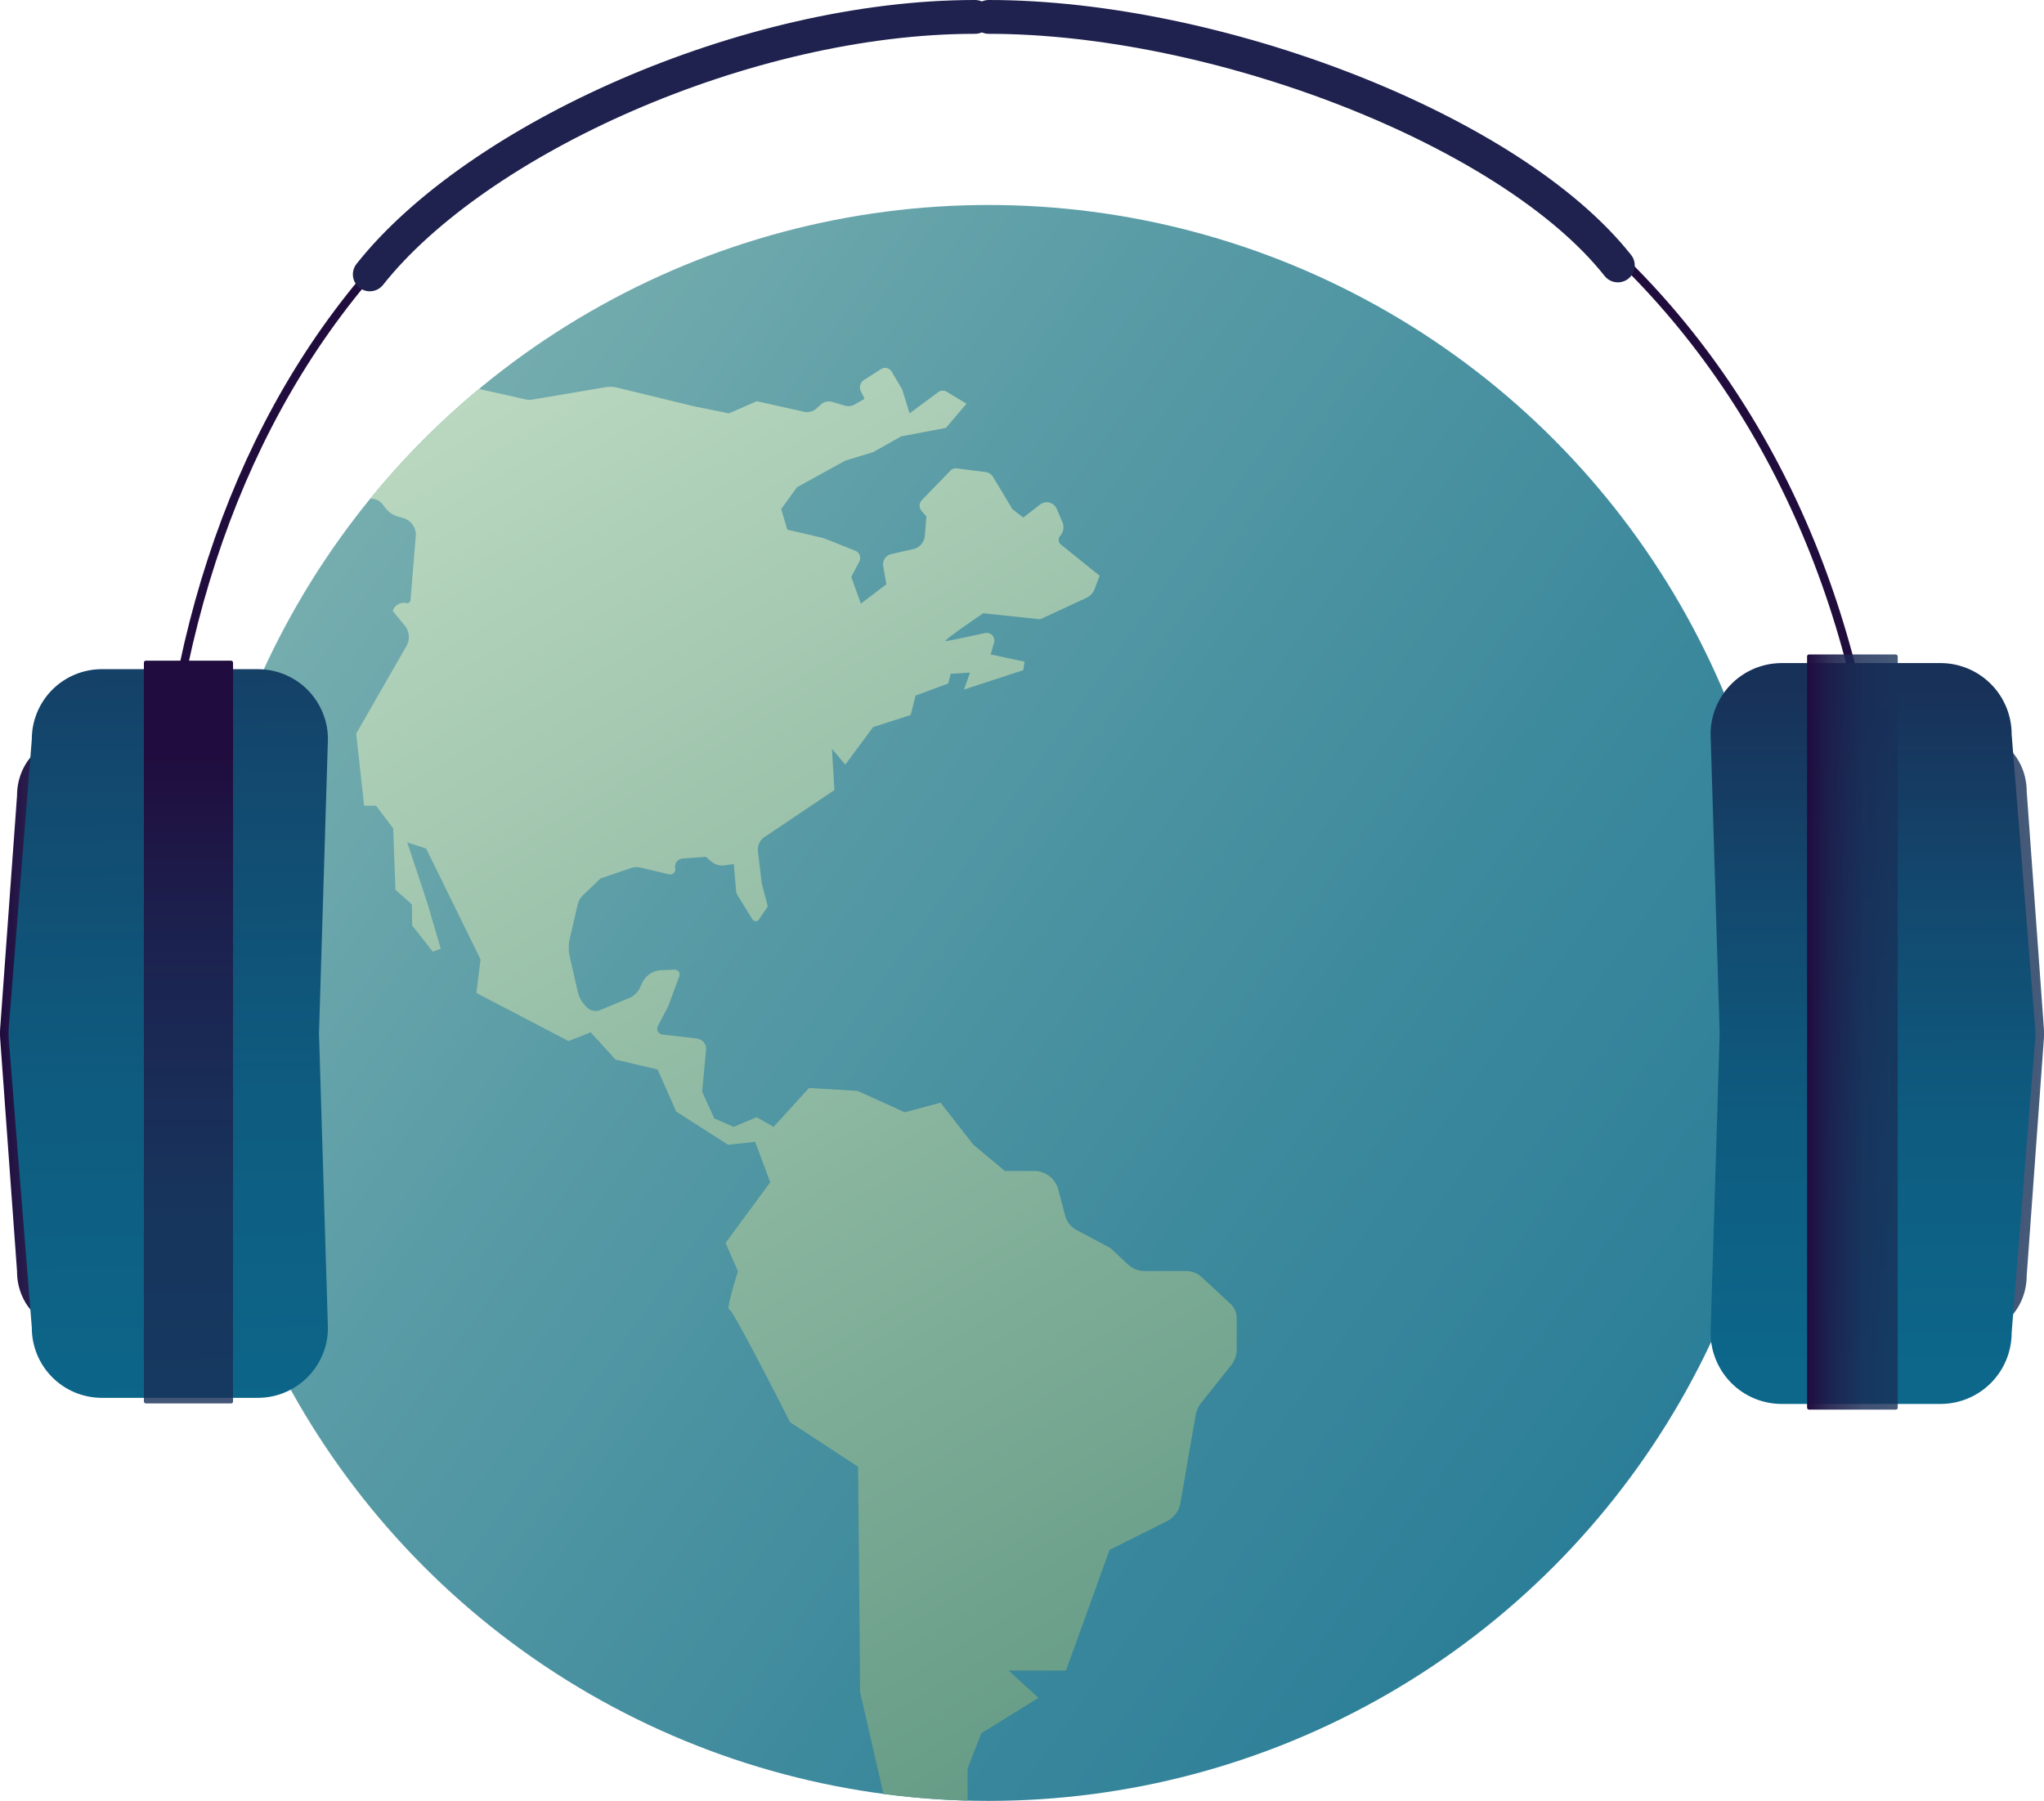 <svg xmlns="http://www.w3.org/2000/svg" xmlns:xlink="http://www.w3.org/1999/xlink" viewBox="0 0 1208.86 1065.18"><defs><style>.cls-1,.cls-8,.cls-9{fill:none;}.cls-2{fill:url(#linear-gradient);}.cls-3{fill:url(#linear-gradient-2);}.cls-4{fill:url(#linear-gradient-3);}.cls-5{fill:url(#linear-gradient-4);}.cls-6{clip-path:url(#clip-path);}.cls-7{fill:url(#linear-gradient-5);}.cls-8{stroke:#210d3d;stroke-width:5px;}.cls-8,.cls-9{stroke-miterlimit:10;}.cls-9{stroke:#1f214e;stroke-linecap:round;stroke-width:20px;}.cls-10{clip-path:url(#clip-path-2);}.cls-11{fill:url(#linear-gradient-6);}.cls-12{fill:url(#linear-gradient-7);}.cls-13{fill:url(#linear-gradient-8);}.cls-14{fill:url(#linear-gradient-9);}.cls-15{fill:url(#linear-gradient-10);}.cls-16{fill:url(#linear-gradient-11);}.cls-17{fill:url(#linear-gradient-12);}</style><linearGradient id="linear-gradient" x1="77.79" y1="-42.24" x2="405.28" y2="513.78" gradientUnits="userSpaceOnUse"><stop offset="0" stop-color="#c8e2c9"/><stop offset="1" stop-color="#498773"/></linearGradient><linearGradient id="linear-gradient-2" x1="390.29" y1="263.98" x2="602.59" y2="263.98" xlink:href="#linear-gradient"/><linearGradient id="linear-gradient-3" x1="414.89" y1="132.05" x2="890.46" y2="132.05" xlink:href="#linear-gradient"/><linearGradient id="linear-gradient-4" x1="790.12" y1="357.54" x2="922.06" y2="357.54" xlink:href="#linear-gradient"/><clipPath id="clip-path"><circle class="cls-1" cx="-1297.09" cy="696.63" r="471.97"/></clipPath><linearGradient id="linear-gradient-5" x1="-2085.77" y1="-94.35" x2="565.52" y2="1805.4" gradientUnits="userSpaceOnUse"><stop offset="0" stop-color="#c8e2c9"/><stop offset="0.07" stop-color="#a5ccbe"/><stop offset="0.17" stop-color="#7db2b1"/><stop offset="0.28" stop-color="#5a9ca6"/><stop offset="0.39" stop-color="#3e8a9d"/><stop offset="0.5" stop-color="#287c97"/><stop offset="0.63" stop-color="#197392"/><stop offset="0.78" stop-color="#106d8f"/><stop offset="1" stop-color="#0d6b8e"/></linearGradient><clipPath id="clip-path-2"><circle class="cls-1" cx="584.75" cy="593.21" r="471.97"/></clipPath><linearGradient id="linear-gradient-6" x1="-203.94" y1="-197.77" x2="2447.36" y2="1701.98" xlink:href="#linear-gradient-5"/><linearGradient id="linear-gradient-7" x1="1057.04" y1="611.31" x2="1208.86" y2="611.31" gradientUnits="userSpaceOnUse"><stop offset="0" stop-color="#200c3e"/><stop offset="0.24" stop-color="#1d1c4a" stop-opacity="0.91"/><stop offset="0.61" stop-color="#192c55" stop-opacity="0.83"/><stop offset="1" stop-color="#183159" stop-opacity="0.8"/></linearGradient><linearGradient id="linear-gradient-8" x1="1107.11" y1="407.3" x2="1108.2" y2="956.58" gradientUnits="userSpaceOnUse"><stop offset="0" stop-color="#183159"/><stop offset="0.22" stop-color="#13486e"/><stop offset="0.47" stop-color="#0e5c80"/><stop offset="0.73" stop-color="#0c678a"/><stop offset="1" stop-color="#0b6b8e"/></linearGradient><linearGradient id="linear-gradient-9" x1="1068.74" y1="610.43" x2="1122.34" y2="610.43" xlink:href="#linear-gradient-7"/><linearGradient id="linear-gradient-10" x1="0" y1="611.3" x2="149.32" y2="611.3" xlink:href="#linear-gradient-7"/><linearGradient id="linear-gradient-11" x1="97.06" y1="283.09" x2="104.92" y2="1058.86" xlink:href="#linear-gradient-8"/><linearGradient id="linear-gradient-12" x1="111.46" y1="443.26" x2="111.46" y2="888.8" xlink:href="#linear-gradient-7"/><symbol id="Earth_2" data-name="Earth 2" viewBox="0 0 922.06 466.59"><path class="cls-2" d="M50.68,24.16,88.79,16,124,23.91a5.49,5.49,0,0,0,2.21.06l21.12-3.57a8.83,8.83,0,0,1,3.51.12l22.25,5.4L183.37,28l8.11-3.53,13.8,3.07a4.12,4.12,0,0,0,3.66-1l1.17-1.08a3.56,3.56,0,0,1,3.42-.78l3.61,1.08a3.63,3.63,0,0,0,2.88-.34l2.87-1.67-1.07-2.15a2.59,2.59,0,0,1,.92-3.35l4.93-3.15a2.21,2.21,0,0,1,3.1.73L233.83,21,236,28l8.34-6.18a2.21,2.21,0,0,1,2.45-.12l5.79,3.48-6,7.06-13.05,2.47-8.12,4.58-8.12,2.47-14.11,7.77-4.59,6.35,1.77,6,10.58,2.47L220.13,68a2.32,2.32,0,0,1,1.2,3.24L219,75.68l2.82,7.76,7.41-5.64-.91-5.23A3.09,3.09,0,0,1,230.69,69l6.39-1.46a4.36,4.36,0,0,0,3.36-3.89l.45-5.64-1.36-1.53a2.36,2.36,0,0,1,.07-3.23l8.28-8.56a2.21,2.21,0,0,1,1.87-.66l8.38,1.08a3.07,3.07,0,0,1,2.22,1.45l5.59,9.33,3.18,2.47L274,54.58a3.17,3.17,0,0,1,4.87,1.25l1.66,3.87a3.8,3.8,0,0,1-.66,4h0a1.75,1.75,0,0,0,.21,2.52l11.28,9.09-1.47,3.92a4.48,4.48,0,0,1-2.32,2.5L274.06,88l-16.59-1.76s-12,8.11-10.94,8.11c.71,0,7.19-1.4,11.45-2.34a2.24,2.24,0,0,1,2.63,2.83l-1,3.4,9.88,2.11-.35,2.47-17.29,5.65,1.76-4.94-5.64.35-.71,2.83-9.53,3.52-1.41,5.65-10.94,3.53-8.12,10.94-3.88-4.59.71,12-20.34,13.67a4.42,4.42,0,0,0-1.93,4.19l1.1,9.31,1.76,6.71-2.53,3.79a1.15,1.15,0,0,1-1.94,0L186,168.6a4,4,0,0,1-.58-1.77l-.63-7.51-2.7.38a4.9,4.9,0,0,1-3.94-1.19l-1.48-1.31-6.82.5a2.37,2.37,0,0,0-2.14,2.85h0a1.48,1.48,0,0,1-1.79,1.76l-8.26-1.95a5.19,5.19,0,0,0-2.87.15l-8.82,3-5,4.76a6,6,0,0,0-1.71,3L137,181a12,12,0,0,0,0,5.31l2.27,10a9.37,9.37,0,0,0,2.84,4.88h0a3.59,3.59,0,0,0,3.8.66l8.38-3.49a6,6,0,0,0,3.2-3.11l.54-1.19a6.46,6.46,0,0,1,5.68-3.82l3.8-.14A1.39,1.39,0,0,1,168.9,192l-3.18,8.65-3.08,5.92A1.7,1.7,0,0,0,164,209L174,210.15a3.05,3.05,0,0,1,2.7,3.31l-1.14,12.2,3.53,7.76,5.65,2.47,6.7-2.82,4.94,2.82,10.3-11.32,14.17.84,13.75,6.24,10.41-2.8,9.58,12.26,9.17,7.63h8.56a7.27,7.27,0,0,1,7,5.41l2,7.59a6.72,6.72,0,0,0,3.32,4.21l9.92,5.29,5,4.71a7.19,7.19,0,0,0,4.92,1.95H316.5a6.91,6.91,0,0,1,4.7,1.85l8.36,7.78a5.44,5.44,0,0,1,1.73,4v9.25a7.27,7.27,0,0,1-1.59,4.54L321,316.25a8.17,8.17,0,0,0-1.68,3.73l-4.43,25.56a7.25,7.25,0,0,1-3.9,5.24l-16.73,8.37-12.7,35.16H264.83l8.73,7.95-16.67,10.32-4,10.33v15.88l-2.38,16.68,16.68,11.12-33.6-13.74-12-52.19L221,334.93l-19.84-13s-16.59-32.82-17.67-32.82S186,278,186,278l-3.61-8.29,13-17.67L191,240.26l-7.87.85L168,231.43l-5.41-12.26-12.27-2.88-7.21-7.94-6.49,2.53-26.83-14L111,187.1,95.14,154.78,89.65,153l5.95,18L99.4,184l-2.31.83-6-7.61L91,171.08l-4.79-4.3-.66-17.85-5-6.61H77.09l-2.32-21L89.4,95.83a5.33,5.33,0,0,0-.52-6.06L85.4,85.56l.11-.25a3.36,3.36,0,0,1,3.91-2h0a1,1,0,0,0,1.18-.84l1.53-18.68a5.08,5.08,0,0,0-3.55-5.26L86.73,58a6.88,6.88,0,0,1-3.38-2.35l-.94-1.2a4.11,4.11,0,0,0-3-1.57l-6.17-.31a5.91,5.91,0,0,1-2.71-.82l-.19-.11a6,6,0,0,0-5.53-.27L61.31,53l-9.16,1.47a.44.44,0,0,1-.37-.76l3-2.66-9.48,2.26a1,1,0,0,0-.73.93h0a4.82,4.82,0,0,1-3.19,4.53L19,66.83l-7.3,1.46L0,70.72l12.65-5.11,17.52-5.84,4.14-3.4-5.11.24-5.84-.24L21.65,50l13.14-8.76h7.3l6.81-3.89L45,36.9l-2.19.73L35,36.17l-.25-2.68,15.57-3.16L47.45,33l5.83-1.46Z"/><path class="cls-3" d="M424.64,140.87l-4.15,4.93a1.15,1.15,0,0,1-.42.31l-5.23,2.29a1.14,1.14,0,0,0-.68,1V159.6a1.15,1.15,0,0,1-.55,1l-13.77,8.33a1.09,1.09,0,0,0-.45.52c-1.17,2.71-9.1,21.11-9.1,19.69v28.2a24,24,0,0,0,6.08,16l6.16,6.9a1.29,1.29,0,0,0,.17.16l14.14,10.47a1.19,1.19,0,0,0,.88.21l12.54-2.15a1.16,1.16,0,0,1,.83.17l2.61,1.75a1.2,1.2,0,0,0,1,.13l20.15-6.84a1.15,1.15,0,0,1,1.34.48c1.46,2.41,5.94,9.55,7.23,9.23s4.84-1.49,6.49-2a1.11,1.11,0,0,1,1.3.45l3.09,4.63a1.11,1.11,0,0,1,.16.9l-1.42,6a20,20,0,0,0,1.19,12.71l13.64,30.78a1.11,1.11,0,0,1,0,.82l-6.11,18.63a15.43,15.43,0,0,0,.52,11L488,350.63a.9.9,0,0,1,.09.32l1.8,14.67a18.1,18.1,0,0,0,2.64,7.46l7.3,11.68a1.17,1.17,0,0,1,.17.61v7.38a1.14,1.14,0,0,0,1.15,1.14h5.17a1.22,1.22,0,0,0,.43-.08l8.06-3.3a1.22,1.22,0,0,1,.43-.08h7a1.14,1.14,0,0,0,.77-.3l17-15.45.07-.07,5.23-5.58a1.14,1.14,0,0,0,.22-1.23l-.64-1.51a6,6,0,0,1,2.79-7.66h0A12.28,12.28,0,0,0,554.19,346l-.05-.35a11.67,11.67,0,0,1,4.93-11.27l7.9-5.45A15.73,15.73,0,0,0,573.48,313l-3.81-19.64a17.24,17.24,0,0,1,3.63-14.26l12.86-15.6.12-.12,8.6-7.77a16,16,0,0,0,4.57-7.16l2.69-8.63a9.79,9.79,0,0,0-11.22-12.52l-7.14,1.38a1.13,1.13,0,0,1-1.32-.8l-1.54-5.32a1.28,1.28,0,0,0-.33-.53c-1.63-1.46-11-10-11.7-11.71s-9.69-20.46-10.68-22.53l-.2-.37L546.24,166.2a1.14,1.14,0,0,1,1.44-1.61h0a1.14,1.14,0,0,0,1.58-1.05v-8.06a1.14,1.14,0,0,0-1-1.13L537.37,153a1.12,1.12,0,0,0-.78.18l-5,3.31a1.17,1.17,0,0,1-1,.14l-23.56-7.5a1.14,1.14,0,0,0-1.48,1l-.53,4.5a1.15,1.15,0,0,1-.7.92L500.89,157a1.14,1.14,0,0,1-1,0l-11.43-6.44a5.13,5.13,0,0,0-.83-.37l-12.46-4.51a1.14,1.14,0,0,1-.73-1.34l2.12-8.76a1.15,1.15,0,0,0-1.11-1.41h-25.2a17.49,17.49,0,0,0-9.71,3l-3.36,2.23a4.44,4.44,0,0,1-3.21.69l-4.69-.78A5,5,0,0,0,424.64,140.87Z"/><path class="cls-4" d="M525.89,32.6l6.87,5.7a3.55,3.55,0,0,0,3.83.47l14.14-6.87c.77-.38,4.65-4,8.12-4.54C561.49,27,572,25.12,572,25.12l12.3-.44c.16,0,.3-.2.4-.42a1.61,1.61,0,0,1,1.08-.92l11.76-2.73c-.44-.28-.32-7.72-.32-7.72,0-.88,9.16-.05,9.16-.05.39.07.9,4.5,1.28,4.75l2.42,1.64c.42.28,5.59,6.27,5.59,6.27.4,0,.1,2.85-.17,4.93a.93.93,0,0,0,1.46.87l2.42-1.75a3.32,3.32,0,0,0,1.2-3.79l-1.17-3.37L615,19.71c.1-.48-4.07-3.54-4.07-3.54a1.42,1.42,0,0,1-.63-1.34l.32-2.89a.46.46,0,0,1,.7-.34l3.76,2.25a2.34,2.34,0,0,0,1.26.34s8.87-1.17,8.39-1.87L622.1,8.41a.36.36,0,0,1,.34-.56L631.33,6,654.79.71A28.73,28.73,0,0,1,665,.27l17.68,2.41a16,16,0,0,1,10.16,5.69h0a1.7,1.7,0,0,0,1.31.62H715l17.62,2L743,14l15.88,1.49,51.13,2,2.14,1.77a11.2,11.2,0,0,0,6.43,2.55L838.47,23a1.24,1.24,0,0,0,1-2.12h0a1.18,1.18,0,0,1,1.05-2l21.74,4.05a14.56,14.56,0,0,1,6,2.58l20.88,15.27a3.42,3.42,0,0,1-.07,5.56L882.31,51a5.5,5.5,0,0,1-3.16,1h-10a2.85,2.85,0,0,0-2.77,3.54l.79,3.15,2.68,1.41a9.33,9.33,0,0,1,4.7,6l2.8,11a2,2,0,0,1-3.2,2L857.63,64.9A7.34,7.34,0,0,1,855.25,61h0a2.1,2.1,0,0,1,1.53-2.49l.69-.17,1.19-7.15a2.63,2.63,0,0,0-2.44-3.06L853.46,48l-2,1.67-3.91-1.84a3,3,0,0,0-3.25.47l-3.32,3a1.26,1.26,0,0,0,.14,2l.6.4a1.34,1.34,0,0,1-.59,2.44l-4,.44a3,3,0,0,1-2.38-.75l-2-1.77-4.11-.88a3.7,3.7,0,0,0-1.15-.06l-13.27,1.38a3.31,3.31,0,0,0-2.83,2.35l-3.57,12.13a2.06,2.06,0,0,0,2.1,2.64l5.31-.3a14.78,14.78,0,0,1,6.67,1.16l7.84,3.32L848.77,90.1h-1.71a.45.45,0,0,0-.35.74l6.63,8a.86.86,0,0,1-.38,1.36h0a4.82,4.82,0,0,1-5.61-1.84l-7.07-10.5a1.41,1.41,0,0,0-2.54.51L837.21,91a4.27,4.27,0,0,0,0,1.47l1.23,9-2,6.38a6.3,6.3,0,0,1-3.92,4l-2.51.87a6.82,6.82,0,0,0-3.5,2.76l-.67,1a8.7,8.7,0,0,0-1.31,3.61l-.42,3.4h0a3.6,3.6,0,0,0,.87,4.07l8.63,7.93a3.9,3.9,0,0,1,1.07,4.12l0,.05a3.13,3.13,0,0,1-2.09,2l-1.42.42a4.11,4.11,0,0,1-4.42-1.42l-8.25-10.57a4.77,4.77,0,0,1-.94-2.1l-.36-2.06a3,3,0,0,0-2.93-2.46h-5.53l-2.53,1.68a5.26,5.26,0,0,1-3.27.89l-6.69-.41a.66.66,0,0,0-.39,1.21l6.74,4.21A3.09,3.09,0,0,0,806,131h0a1.79,1.79,0,0,1,2-.09l3.21,2a1.71,1.71,0,0,1,.14,2.81l-2.92,2.25a3.91,3.91,0,0,0-.41,5.82l8.1,8.28a11.66,11.66,0,0,1,3.29,8.71l-.33,6.47a13.39,13.39,0,0,1-.5,2.95l-2.2,7.51a10.19,10.19,0,0,1-6,6.6l-8.78,3.51-13.48,3.85a1.82,1.82,0,0,1-1.13,0h0a6.36,6.36,0,0,0-7.71,3l-1.76,3.25,10,12,4.35,11.71L788.56,229l-8.37,7.67-2-7.67-7.7-3.7-6-3-.67-3.35-4,8.7,2,7.36,3.35.33,1.34,7.36,9.36,7.7s4.35,14.44,3,13.74-11.38-7.39-11.38-7.39l-2.68-10.37L757.45,235l1-16.06-4.35-12.38-6.36,5-6-1.34,1-10.7L731,184.77l-13.72,5.35-.33,5-21.41,15.39,4.68,12-3.34,9-6,6-9.36-23.09-5.36-5-4.34-19.41-6.69,1.68-8.37-6.7h3.35l-9-9.7H632.62a13,13,0,0,1-7.77-2.56l-4.23-3.12s-5,2-6,1.67-7.53-4.35-7.53-4.35l-5.52-1.34-4-7-4,.33,1,8,9.37,9.37,1.33,4h7.36l2.22-2.34a4.8,4.8,0,0,1,7.47.65l1.35,2,3.73,3a6.84,6.84,0,0,1,1.62,8.82l-4.68,7.93-15,8-.34,4s-25.75,11-25.42,9.7-6.36-17.73-6.69-18.74-10.37-10.7-10.37-10.7L561,175.4l-8.29-11,1-19.94a7.65,7.65,0,0,0-7.45-8l-5.55-.14s-12.37-4.51-12.87-4.43-3.45-4.48-5.13-7a1.68,1.68,0,0,1,.7-2.44l7.47-3.47.27-.1,11.16-3a11.81,11.81,0,0,1,6.79.17l10,3.27a3.64,3.64,0,0,0,3.51-.7L565.5,116a.93.93,0,0,0-.09-1.48l-7-4.67L552,106.36a1.42,1.42,0,0,1-.68-1.62l1.3-4.67c.05-.18-9.2-1.43-9.2-1.43a1.82,1.82,0,0,0-1.64,2.21l3.65,2.23a1.21,1.21,0,0,1,0,2.26L541.63,107a1.64,1.64,0,0,1-2-.64c-1.41-2.25-4.53-6.94-6.31-7.19s-6.3,4.16-7.83,5.78a1.62,1.62,0,0,0-.42,1.33c.3,2.06,1,7.67.22,7.94-.6.21.43,1.25,1.34,2a1.09,1.09,0,0,1-.17,1.76l-8.55,1.35a5.65,5.65,0,0,0-4.18,8.13l1.48,2.94a2.44,2.44,0,0,1-.3,2.65l-15.47-12.32a1.31,1.31,0,0,1,0-1.67c1.15-1.37,3.08-4.06,1.11-4.55-2.68-.67-15.73-11.38-16.73-11.71-.59-.2-2,1.82-3.06,3.51a2.76,2.76,0,0,0,.67,3.66l13.71,10.35a.54.54,0,0,1-.1.92l-1.43.65c-.68.31,1.88,4.12,1.25,4.33-1,.33-4.35,3.68-4.35,3.68l-1.14,3.89a1.28,1.28,0,0,1-2,.65l-.86-6.88s6.69-2.68,2.67-4.69c-3.32-1.66-11.24-7.22-13.86-9.09a3.4,3.4,0,0,1-1.22-1.6l-1.78-4.9a1.87,1.87,0,0,0-2.07-1.2l-2.49.44a2.84,2.84,0,0,0-2.12,1.67c-.29.72-.71,1.47-1.21,1.64-.72.23-11.37,6.35-12.38,6.35s-3.56,1.32-5.61,2.44a5.32,5.32,0,0,0-2.75,4.66v1.16a6.47,6.47,0,0,1-3.74,5.86l-9.8,4.58a7.64,7.64,0,0,1-3.23.71c-3.68,0-12-.19-12-1.43s.91-13.31,1.39-19.6a8.07,8.07,0,0,1,3.31-5.93l.65-.48,14.22,1.34a3.48,3.48,0,0,0,3.81-3.18l.7-8.19-.77-3.87a6.14,6.14,0,0,1,4-7.08,1.48,1.48,0,0,1,.44-.09c1,0,6.69-5,6.69-5l4.16-4.36a10.21,10.21,0,0,1,7-3.14l5.88-.19-1-7.9a1.85,1.85,0,0,1,2.36-2l3.15,1a3.84,3.84,0,0,1,1.47.83l7.05,6.44,11-3,5.35,1L500.53,69l.51-6.88A1.44,1.44,0,0,1,503.12,61l.57.29A2.07,2.07,0,0,0,506.6,60l.07-.24a2.32,2.32,0,0,0-1.05-2.7l-2.42-1.41L515.58,55s3-3,2.38-3.37L514.91,50s-13,1.68-14,1.34-.62-5.35-2.15-5.68a11.84,11.84,0,0,1-2.87-1.38,1.48,1.48,0,0,1,0-2.53l7.89-4.87a1.27,1.27,0,0,0,.14-2.06l-1.72-1.43a2.3,2.3,0,0,0-2.11-.45l-4.32,1.24a2.12,2.12,0,0,0-1.53,2v.39a2,2,0,0,1-.85,1.62L487.77,42a2.62,2.62,0,0,0-1.1,2.47l.36,2.82a2.41,2.41,0,0,0,.86,1.58L492,52.24a1,1,0,0,1,0,1.5l-3.17,2.91-2,.4c-.43.08-2.77,2.93-4.63,5.27a3.14,3.14,0,0,1-4.86,0l-4.4-5.31a4.55,4.55,0,0,0-6.31-.69l-.1.08a4.08,4.08,0,0,1-6.24-1.54l-3.44-7.7a3.35,3.35,0,0,1,1.89-4.51l12.85-4.79a4,4,0,0,0,1.5-1l14.5-15.36c1.24-1.31,11.21-3.82,11.21-3.82a4.76,4.76,0,0,1,3.84-.72l36.54,8.91c1.25.31-2.06,6.56-3.48,6.43l-9.33-.84A.62.62,0,0,0,525.89,32.6Z"/><path class="cls-5" d="M855,321.41h-4s.31-3.67-2.14-3.06-10.72,8-10.72,8l-2.14,4.9L823.18,341l-21.73,6.43-1.23,15.31H795l3.67,12.55v9.49L795,390.29l-4.9,1.84,12.24,4.59,9.49-5.51,8.27.61,4-4.28,25.41-4.6,4.28,5.21-.3,5.74,8.57,2.83,3.06,9.49,6.74,2.76,5.2-3.06V409h4.29l5.81-3.68h4.29l26.63-29.08,4-17.45-16.53-21.12,1.23-15.31-2.15-4.05-3.06,3.13-1.83-15.31L894.2,319l-5.51,13.47L874.92,322l6.12-8L870.63,311l-5.81-2.75,1.83,3.37-4,.91-6.58,7Z"/></symbol></defs><g id="Layer_1" data-name="Layer 1"><g class="cls-6"><rect class="cls-7" x="-2186.45" y="33.73" width="2599.61" height="1462.28"/><use width="922.06" height="466.59" transform="translate(-1822.97 291.06) scale(2.03)" xlink:href="#Earth_2"/></g><path class="cls-8" d="M93.64,542c0-301.78,171.28-533.74,483-532,338.43,1.93,531.56,233.19,538.1,532"/><path class="cls-9" d="M218.7,162.29C282,82.31,441.52,10,576.63,10"/><path class="cls-9" d="M956.82,157C893.57,77,719.86,10,584.75,10"/><g class="cls-10"><rect class="cls-11" x="-304.61" y="-69.69" width="2599.61" height="1462.28"/><use width="922.06" height="466.59" transform="translate(58.87 187.65) scale(2.03)" xlink:href="#Earth_2"/></g><path class="cls-12" d="M1167.75,788.45H1099c-17,0-30.86-15.24-30.86-34L1057.25,619a63.24,63.24,0,0,1,0-10l10.87-140.76c0-18.8,13.82-34,30.86-34h68.79c17,0,30.86,15.24,30.86,34l10.12,139.58a48.52,48.52,0,0,1,0,7l-10.12,139.59C1198.61,773.21,1184.79,788.45,1167.75,788.45Z"/><path class="cls-13" d="M1147.62,830.4h-93.84a42.1,42.1,0,0,1-42.1-42.1l5.36-177-5.36-177a42.1,42.1,0,0,1,42.1-42.1h93.84a42.1,42.1,0,0,1,42.1,42.1L1203.53,607a52.65,52.65,0,0,1,0,8.7L1189.72,788.3A42.1,42.1,0,0,1,1147.62,830.4Z"/><rect class="cls-14" x="1068.74" y="387.1" width="53.61" height="446.66" rx="1.12"/><path class="cls-15" d="M40.43,785.52h67.66c16.77,0,30.35-15,30.35-33.48l10.68-133.19a63.64,63.64,0,0,0,0-9.86l-10.7-138.44c0-18.49-13.58-33.48-30.35-33.48H40.43c-16.76,0-30.35,15-30.35,33.48L.13,607.84a46.88,46.88,0,0,0,0,6.91L10.08,752C10.08,770.53,23.67,785.52,40.43,785.52Z"/><path class="cls-16" d="M60.23,826.78h92.3a41.41,41.41,0,0,0,41.41-41.41L188.66,611.3l5.28-174.08a41.41,41.41,0,0,0-41.41-41.41H60.23a41.41,41.41,0,0,0-41.41,41.41L5.24,607a53.06,53.06,0,0,0,0,8.55l13.58,169.8A41.41,41.41,0,0,0,60.23,826.78Z"/><rect class="cls-17" x="85.1" y="390.78" width="52.72" height="439.31" rx="1.12"/></g></svg>